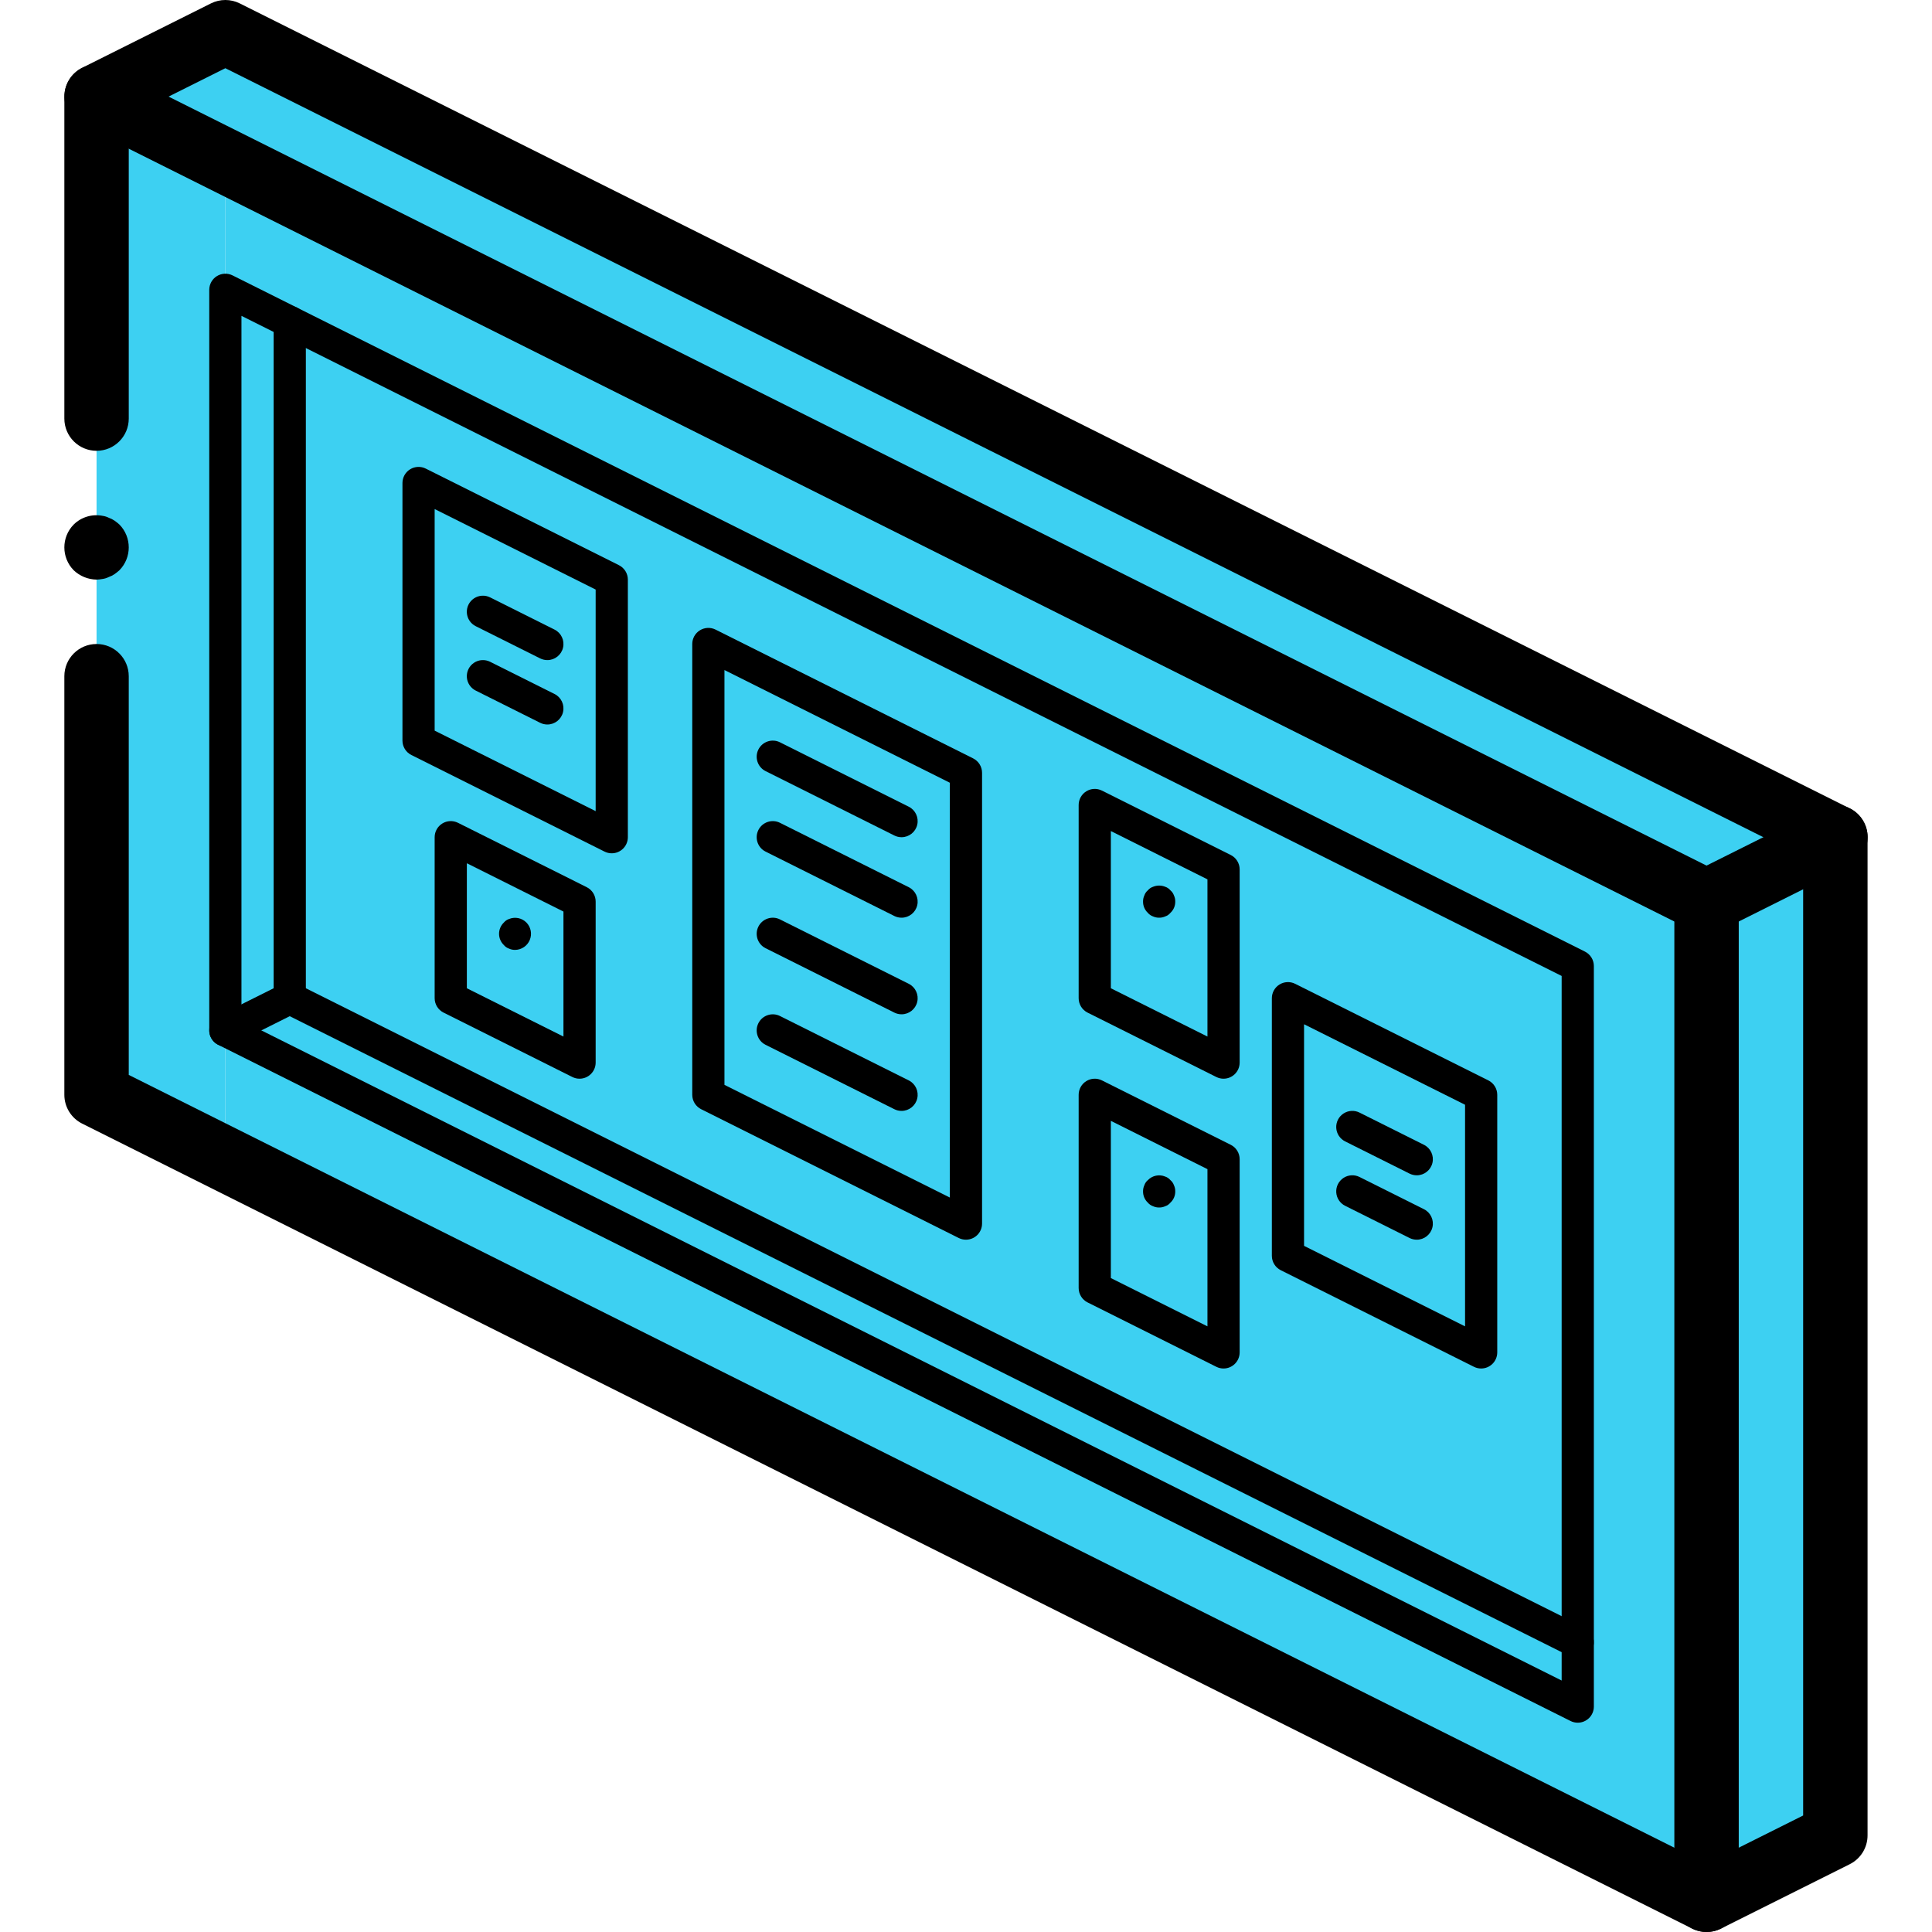 <?xml version="1.0"?>
<svg xmlns="http://www.w3.org/2000/svg" xmlns:xlink="http://www.w3.org/1999/xlink" version="1.1" id="Capa_1" x="0px" y="0px" viewBox="0 0 512 512" style="enable-background:new 0 0 512 512;" xml:space="preserve" width="512px" height="512px" class=""><g><g>
	<polygon style="fill:#3DD0F2" points="25.588,25.6 25.588,290.133 59.721,307.2 59.721,42.667  " data-original="#FFFFFF" class="active-path" data-old_color="#3dd0f2"/>
	<polygon style="fill:#3DD0F2" points="452.254,238.933 452.254,503.467 59.721,307.2 59.721,42.667  " data-original="#FEDD0A" class="" data-old_color="#3dd0f2"/>
	<polygon style="fill:#3DD0F2" points="486.388,221.867 452.254,238.933 25.588,25.6 59.721,8.533  " data-original="#FFFFFF" class="active-path" data-old_color="#3dd0f2"/>
	<polygon style="fill:#3DD0F2" points="486.388,221.867 93.854,25.6 59.721,42.667 452.254,238.933  " data-original="#FEDD0A" class="" data-old_color="#3dd0f2"/>
	<g>
		<polygon style="fill:#3DD0F2" points="486.388,221.867 486.388,486.4 452.254,503.467 452.254,238.933   " data-original="#FFA800" class="" data-old_color="#3dd0f2"/>
		<polygon style="fill:#3DD0F2" points="76.788,85.333 76.788,264.533 59.721,273.067 59.721,76.8   " data-original="#FFA800" class="" data-old_color="#3dd0f2"/>
	</g>
	<polygon style="fill:#3DD0F2" points="418.121,435.2 418.121,452.267 59.721,273.067 76.788,264.533  " data-original="#FEDD0A" class="" data-old_color="#3dd0f2"/>
	<polygon style="fill:#3DD0F2" points="76.788,85.333 76.788,89.6 392.521,247.467 392.521,422.4 418.121,435.2 418.121,256  " data-original="#FFA800" class="" data-old_color="#3dd0f2"/>
	<g>
		<path style="fill:#3DD0F2" d="M110.921,128v4.267l25.6,12.8v64l25.6,12.8V153.6L110.921,128z M119.454,221.867v4.267l8.533,4.267    v38.4l25.6,12.8v-42.667L119.454,221.867z M110.921,128v4.267l25.6,12.8v64l25.6,12.8V153.6L110.921,128z M187.721,170.667v4.267    l42.667,21.333v115.2l25.6,12.8V204.8L187.721,170.667z M315.721,324.267v-21.333l-25.6-12.8v4.267l8.533,4.267V345.6l25.6,12.8    v-29.867L315.721,324.267z M290.121,213.333v4.267l8.533,4.267V268.8l17.067,8.533V256l8.533,4.267V230.4L290.121,213.333z     M341.321,264.533v4.267l25.6,12.8v64l25.6,12.8v-68.267L341.321,264.533z" data-original="#FEDD0A" class="" data-old_color="#3dd0f2"/>
		<path style="fill:#3DD0F2" d="M341.321,264.533l51.2,25.6v-42.667L76.788,89.6v174.933L392.521,422.4v-64l-51.2-25.6V264.533z     M153.588,281.6l-34.133-17.067v-42.667l34.133,17.067V281.6z M162.121,221.867l-51.2-25.6V128l51.2,25.6V221.867z     M255.988,324.267l-68.267-34.133V170.667l68.267,34.133V324.267z M324.254,358.4l-34.133-17.067v-51.2l34.133,17.067V358.4z     M324.254,281.6l-34.133-17.067v-51.2l34.133,17.067V281.6z" data-original="#FEDD0A" class="" data-old_color="#3dd0f2"/>
		<polygon style="fill:#3DD0F2" points="162.121,153.6 162.121,221.867 110.921,196.267 110.921,128   " data-original="#FEDD0A" class="" data-old_color="#3dd0f2"/>
	</g>
	<g>
		<path style="fill:#3DD0F2" d="M127.988,162.133l17.067,8.533" data-original="#FFA800" class="" data-old_color="#3dd0f2"/>
		<path style="fill:#3DD0F2" d="M127.988,179.2l17.067,8.533" data-original="#FFA800" class="" data-old_color="#3dd0f2"/>
		<path style="fill:#3DD0F2" d="M358.388,298.667l17.067,8.533" data-original="#FFA800" class="" data-old_color="#3dd0f2"/>
	</g>
	<polygon style="fill:#3DD0F2" points="392.521,290.133 392.521,358.4 341.321,332.8 341.321,264.533  " data-original="#FEDD0A" class="" data-old_color="#3dd0f2"/>
	<path style="fill:#3DD0F2" d="M358.388,315.733l17.067,8.533" data-original="#FFA800" class="" data-old_color="#3dd0f2"/>
	<polygon style="fill:#3DD0F2" points="255.988,204.8 255.988,324.267 187.721,290.133 187.721,170.667  " data-original="#FEDD0A" class="" data-old_color="#3dd0f2"/>
	<g>
		<path style="fill:#3DD0F2" d="M204.788,200.533l34.133,17.067" data-original="#FFA800" class="" data-old_color="#3dd0f2"/>
		<path style="fill:#3DD0F2" d="M204.788,221.867l34.133,17.067" data-original="#FFA800" class="" data-old_color="#3dd0f2"/>
		<path style="fill:#3DD0F2" d="M204.788,247.467l34.133,17.067" data-original="#FFA800" class="" data-old_color="#3dd0f2"/>
		<path style="fill:#3DD0F2" d="M204.788,273.067l34.133,17.067" data-original="#FFA800" class="" data-old_color="#3dd0f2"/>
	</g>
	<g>
		<polygon style="fill:#3DD0F2" points="324.254,230.4 324.254,281.6 290.121,264.533 290.121,213.333   " data-original="#FEDD0A" class="" data-old_color="#3dd0f2"/>
		<polygon style="fill:#3DD0F2" points="153.588,238.933 153.588,281.6 119.454,264.533 119.454,221.867   " data-original="#FEDD0A" class="" data-old_color="#3dd0f2"/>
		<polygon style="fill:#3DD0F2" points="324.254,307.2 324.254,358.4 290.121,341.333 290.121,290.133   " data-original="#FEDD0A" class="" data-old_color="#3dd0f2"/>
	</g>
	<g>
		<path d="M452.254,512c-1.325,0-2.632-0.308-3.817-0.9L21.771,297.767c-2.891-1.446-4.717-4.401-4.717-7.633V179.2    c0-4.713,3.821-8.533,8.533-8.533s8.533,3.82,8.533,8.533v105.658l418.133,209.067l25.6-12.8V227.142L59.721,18.075l-25.6,12.8    v80.058c0,4.713-3.821,8.533-8.533,8.533s-8.533-3.821-8.533-8.533V25.6c-0.001-3.232,1.825-6.188,4.717-7.633L55.904,0.9    c2.403-1.2,5.23-1.2,7.633,0l426.667,213.333c2.891,1.445,4.717,4.401,4.717,7.633V486.4c0.001,3.232-1.825,6.188-4.717,7.633    L456.071,511.1C454.886,511.692,453.579,512,452.254,512z" data-original="#000000" class=""/>
		<path d="M452.254,247.467c-1.325,0-2.632-0.308-3.817-0.9L21.771,33.233c-4.2-2.117-5.896-7.232-3.792-11.438    s7.213-5.919,11.426-3.829l422.85,211.425l30.317-15.158c2.729-1.375,5.984-1.187,8.536,0.494c2.552,1.681,4.01,4.598,3.824,7.647    c-0.186,3.05-1.989,5.767-4.726,7.125l-34.133,17.067C454.886,247.159,453.579,247.467,452.254,247.467L452.254,247.467z" data-original="#000000" class=""/>
		<path d="M452.254,512c-2.263,0.001-4.434-0.898-6.035-2.499c-1.6-1.6-2.499-3.771-2.499-6.035V238.933    c0-4.713,3.821-8.533,8.533-8.533s8.533,3.82,8.533,8.533v264.533c0.001,2.263-0.898,4.434-2.499,6.035    C456.688,511.102,454.518,512.001,452.254,512L452.254,512z" data-original="#000000" class=""/>
		<path d="M418.121,456.533c-0.662,0-1.316-0.154-1.908-0.45l-358.4-179.2c-1.444-0.725-2.356-2.201-2.358-3.817V76.8    c0.001-1.479,0.767-2.851,2.024-3.629c1.258-0.777,2.828-0.848,4.151-0.188l358.4,179.2c1.444,0.725,2.356,2.201,2.358,3.817    v196.267C422.386,454.622,420.477,456.532,418.121,456.533z M63.988,270.429l349.867,174.933V258.637L63.988,83.704V270.429z" data-original="#000000" class=""/>
		<path d="M59.721,277.333c-1.979,0.001-3.699-1.36-4.154-3.286c-0.455-1.926,0.475-3.912,2.245-4.797l14.708-7.354V85.333    c0-2.356,1.91-4.267,4.267-4.267c2.356,0,4.267,1.91,4.267,4.267v179.2c-0.002,1.616-0.914,3.092-2.358,3.817l-17.067,8.533    C61.036,277.178,60.383,277.332,59.721,277.333L59.721,277.333z" data-original="#000000" class=""/>
		<path d="M418.121,439.467c-0.662-0.001-1.315-0.155-1.908-0.45L74.879,268.35c-1.367-0.68-2.267-2.038-2.36-3.562    c-0.093-1.524,0.636-2.982,1.911-3.822c1.275-0.84,2.902-0.935,4.266-0.249l341.333,170.667c1.77,0.885,2.7,2.871,2.245,4.797    C421.82,438.107,420.1,439.467,418.121,439.467z" data-original="#000000" class=""/>
		<path d="M162.121,226.133c-0.662,0-1.316-0.154-1.908-0.45l-51.2-25.6c-1.444-0.725-2.356-2.201-2.358-3.817V128    c0.001-1.479,0.767-2.851,2.024-3.629c1.258-0.777,2.828-0.848,4.151-0.188l51.2,25.6c1.444,0.725,2.356,2.201,2.358,3.817v68.267    C166.386,224.222,164.477,226.132,162.121,226.133L162.121,226.133z M115.188,193.629l42.667,21.333v-58.725l-42.667-21.333    V193.629z" data-original="#000000" class=""/>
		<path d="M145.054,174.933c-0.662-0.001-1.315-0.155-1.908-0.45l-17.067-8.533c-1.367-0.68-2.267-2.038-2.36-3.562    c-0.093-1.524,0.636-2.982,1.911-3.822c1.275-0.84,2.902-0.935,4.266-0.249l17.067,8.533c1.77,0.885,2.7,2.871,2.245,4.797    C148.753,173.573,147.033,174.934,145.054,174.933z" data-original="#000000" class=""/>
		<path d="M145.054,192c-0.662-0.001-1.315-0.155-1.908-0.45l-17.067-8.533c-1.367-0.68-2.267-2.038-2.36-3.562    c-0.093-1.524,0.636-2.982,1.911-3.822c1.275-0.84,2.902-0.935,4.266-0.249l17.067,8.533c1.77,0.885,2.7,2.871,2.245,4.797    C148.753,190.64,147.033,192.001,145.054,192z" data-original="#000000" class=""/>
		<path d="M392.521,362.667c-0.662,0-1.316-0.154-1.908-0.45l-51.2-25.6c-1.444-0.725-2.356-2.201-2.358-3.817v-68.267    c0.001-1.478,0.767-2.851,2.024-3.629c1.258-0.777,2.828-0.848,4.151-0.188l51.2,25.6c1.444,0.725,2.356,2.201,2.358,3.817V358.4    C396.786,360.756,394.877,362.665,392.521,362.667L392.521,362.667z M345.588,330.163l42.667,21.333v-58.725l-42.667-21.333    V330.163z" data-original="#000000" class=""/>
		<path d="M375.454,311.467c-0.662-0.001-1.315-0.155-1.908-0.45l-17.067-8.533c-1.367-0.68-2.267-2.038-2.36-3.562    c-0.093-1.524,0.636-2.982,1.911-3.822c1.275-0.84,2.902-0.935,4.266-0.249l17.067,8.533c1.77,0.885,2.7,2.871,2.245,4.797    C379.153,310.107,377.433,311.467,375.454,311.467z" data-original="#000000" class=""/>
		<path d="M375.454,328.533c-0.662-0.001-1.315-0.155-1.908-0.45l-17.067-8.533c-1.367-0.68-2.267-2.038-2.36-3.562    c-0.093-1.524,0.636-2.982,1.911-3.822c1.275-0.84,2.902-0.935,4.266-0.249l17.067,8.533c1.77,0.885,2.7,2.871,2.245,4.797    C379.153,327.173,377.433,328.534,375.454,328.533L375.454,328.533z" data-original="#000000" class=""/>
		<path d="M255.988,328.533c-0.662,0-1.316-0.154-1.908-0.45l-68.267-34.133c-1.444-0.725-2.356-2.201-2.358-3.817V170.667    c0.001-1.479,0.766-2.851,2.024-3.629c1.258-0.777,2.828-0.848,4.151-0.188l68.267,34.133c1.444,0.725,2.356,2.201,2.358,3.817    v119.467C260.253,326.622,258.343,328.532,255.988,328.533L255.988,328.533z M191.988,287.496l59.733,29.867V207.437    l-59.733-29.867V287.496z" data-original="#000000" class=""/>
		<path d="M238.921,221.867c-0.662-0.001-1.315-0.155-1.908-0.45l-34.133-17.067c-2.102-1.057-2.951-3.616-1.899-5.72    c1.052-2.104,3.609-2.96,5.716-1.913l34.133,17.067c1.77,0.885,2.7,2.871,2.245,4.797    C242.62,220.507,240.9,221.867,238.921,221.867z" data-original="#000000" class=""/>
		<path d="M238.921,243.2c-0.662-0.001-1.315-0.155-1.908-0.45l-34.133-17.067c-2.102-1.057-2.951-3.616-1.899-5.72    c1.052-2.104,3.609-2.96,5.716-1.913l34.133,17.067c1.77,0.885,2.7,2.871,2.245,4.797C242.62,241.84,240.9,243.201,238.921,243.2z    " data-original="#000000" class=""/>
		<path d="M238.921,268.8c-0.662-0.001-1.315-0.155-1.908-0.45l-34.133-17.067c-2.102-1.057-2.951-3.616-1.899-5.72    c1.052-2.104,3.609-2.96,5.716-1.913l34.133,17.067c1.77,0.885,2.7,2.871,2.245,4.797C242.62,267.44,240.9,268.801,238.921,268.8z    " data-original="#000000" class=""/>
		<path d="M238.921,294.4c-0.662-0.001-1.315-0.155-1.908-0.45l-34.133-17.067c-2.102-1.057-2.951-3.616-1.899-5.72    c1.052-2.104,3.609-2.96,5.716-1.913l34.133,17.067c1.77,0.885,2.7,2.871,2.245,4.797C242.62,293.04,240.9,294.4,238.921,294.4z" data-original="#000000" class=""/>
		<path d="M324.254,285.867c-0.662,0-1.316-0.154-1.908-0.45l-34.133-17.067c-1.444-0.725-2.356-2.201-2.358-3.817v-51.2    c0.001-1.479,0.767-2.851,2.024-3.629c1.258-0.777,2.828-0.848,4.151-0.188l34.133,17.067c1.444,0.725,2.356,2.201,2.358,3.817    v51.2C328.519,283.956,326.61,285.865,324.254,285.867z M294.388,261.896l25.6,12.8v-41.658l-25.6-12.8V261.896z" data-original="#000000" class=""/>
		<path d="M307.188,243.2c-0.56,0.009-1.116-0.107-1.625-0.341c-0.534-0.181-1.007-0.507-1.367-0.942    c-0.827-0.77-1.29-1.854-1.275-2.984c-0.012-0.559,0.105-1.114,0.341-1.621c0.177-0.534,0.5-1.007,0.933-1.367    c0.36-0.433,0.833-0.758,1.367-0.937c1.038-0.429,2.204-0.429,3.242,0c0.535,0.178,1.008,0.503,1.367,0.937    c0.433,0.361,0.758,0.834,0.942,1.367c0.237,0.507,0.354,1.061,0.342,1.621c0.016,1.132-0.451,2.217-1.283,2.983    c-0.358,0.436-0.832,0.762-1.367,0.942C308.298,243.092,307.745,243.209,307.188,243.2L307.188,243.2z" data-original="#000000" class=""/>
		<path d="M153.588,285.867c-0.662,0-1.316-0.154-1.908-0.45l-34.133-17.067c-1.444-0.725-2.356-2.201-2.358-3.817v-42.667    c0.001-1.479,0.767-2.851,2.024-3.629c1.258-0.777,2.828-0.848,4.151-0.188l34.133,17.067c1.444,0.725,2.356,2.201,2.358,3.817    V281.6C157.853,283.956,155.943,285.865,153.588,285.867L153.588,285.867z M123.721,261.896l25.6,12.8v-33.125l-25.6-12.8V261.896    z" data-original="#000000" class=""/>
		<path d="M136.521,251.733c-0.56,0.009-1.116-0.107-1.625-0.341c-0.534-0.181-1.007-0.507-1.367-0.942    c-0.814-0.78-1.275-1.858-1.275-2.985c0-1.127,0.461-2.206,1.275-2.985c0.36-0.433,0.833-0.758,1.367-0.937    c1.584-0.653,3.405-0.282,4.608,0.937c1.193,1.219,1.545,3.031,0.896,4.609S138.226,251.706,136.521,251.733z" data-original="#000000" class=""/>
		<path d="M324.254,362.667c-0.662,0-1.316-0.154-1.908-0.45l-34.133-17.067c-1.444-0.725-2.356-2.201-2.358-3.817v-51.2    c0.001-1.479,0.767-2.851,2.024-3.629s2.828-0.849,4.151-0.188l34.133,17.067c1.444,0.725,2.356,2.201,2.358,3.817v51.2    C328.519,360.756,326.61,362.665,324.254,362.667z M294.388,338.696l25.6,12.8v-41.658l-25.6-12.8V338.696z" data-original="#000000" class=""/>
		<path d="M307.188,320c-0.56,0.009-1.116-0.107-1.625-0.341c-0.534-0.181-1.007-0.507-1.367-0.942    c-0.827-0.77-1.29-1.854-1.275-2.984c-0.012-0.559,0.105-1.114,0.341-1.621c0.177-0.534,0.5-1.007,0.933-1.367    c1.195-1.234,3.026-1.606,4.608-0.937c0.535,0.178,1.008,0.503,1.367,0.937c0.433,0.361,0.758,0.834,0.942,1.367    c0.237,0.507,0.354,1.061,0.342,1.621c0.016,1.132-0.451,2.217-1.283,2.983c-0.358,0.436-0.832,0.763-1.367,0.942    C308.298,319.892,307.745,320.009,307.188,320L307.188,320z" data-original="#000000" class=""/>
		<path d="M25.588,153.6c-2.259-0.033-4.422-0.917-6.059-2.475c-3.3-3.365-3.3-8.752,0-12.117c2.02-1.989,4.893-2.852,7.675-2.304    c0.566,0.079,1.115,0.25,1.625,0.508c0.543,0.188,1.059,0.447,1.533,0.771c0.449,0.314,0.878,0.656,1.284,1.024    c3.3,3.365,3.3,8.752,0,12.117c-0.406,0.367-0.835,0.708-1.283,1.021c-0.475,0.324-0.99,0.583-1.533,0.771    c-0.51,0.257-1.059,0.431-1.625,0.513C26.671,153.527,26.13,153.584,25.588,153.6z" data-original="#000000" class=""/>
	</g>
</g></g> </svg>
